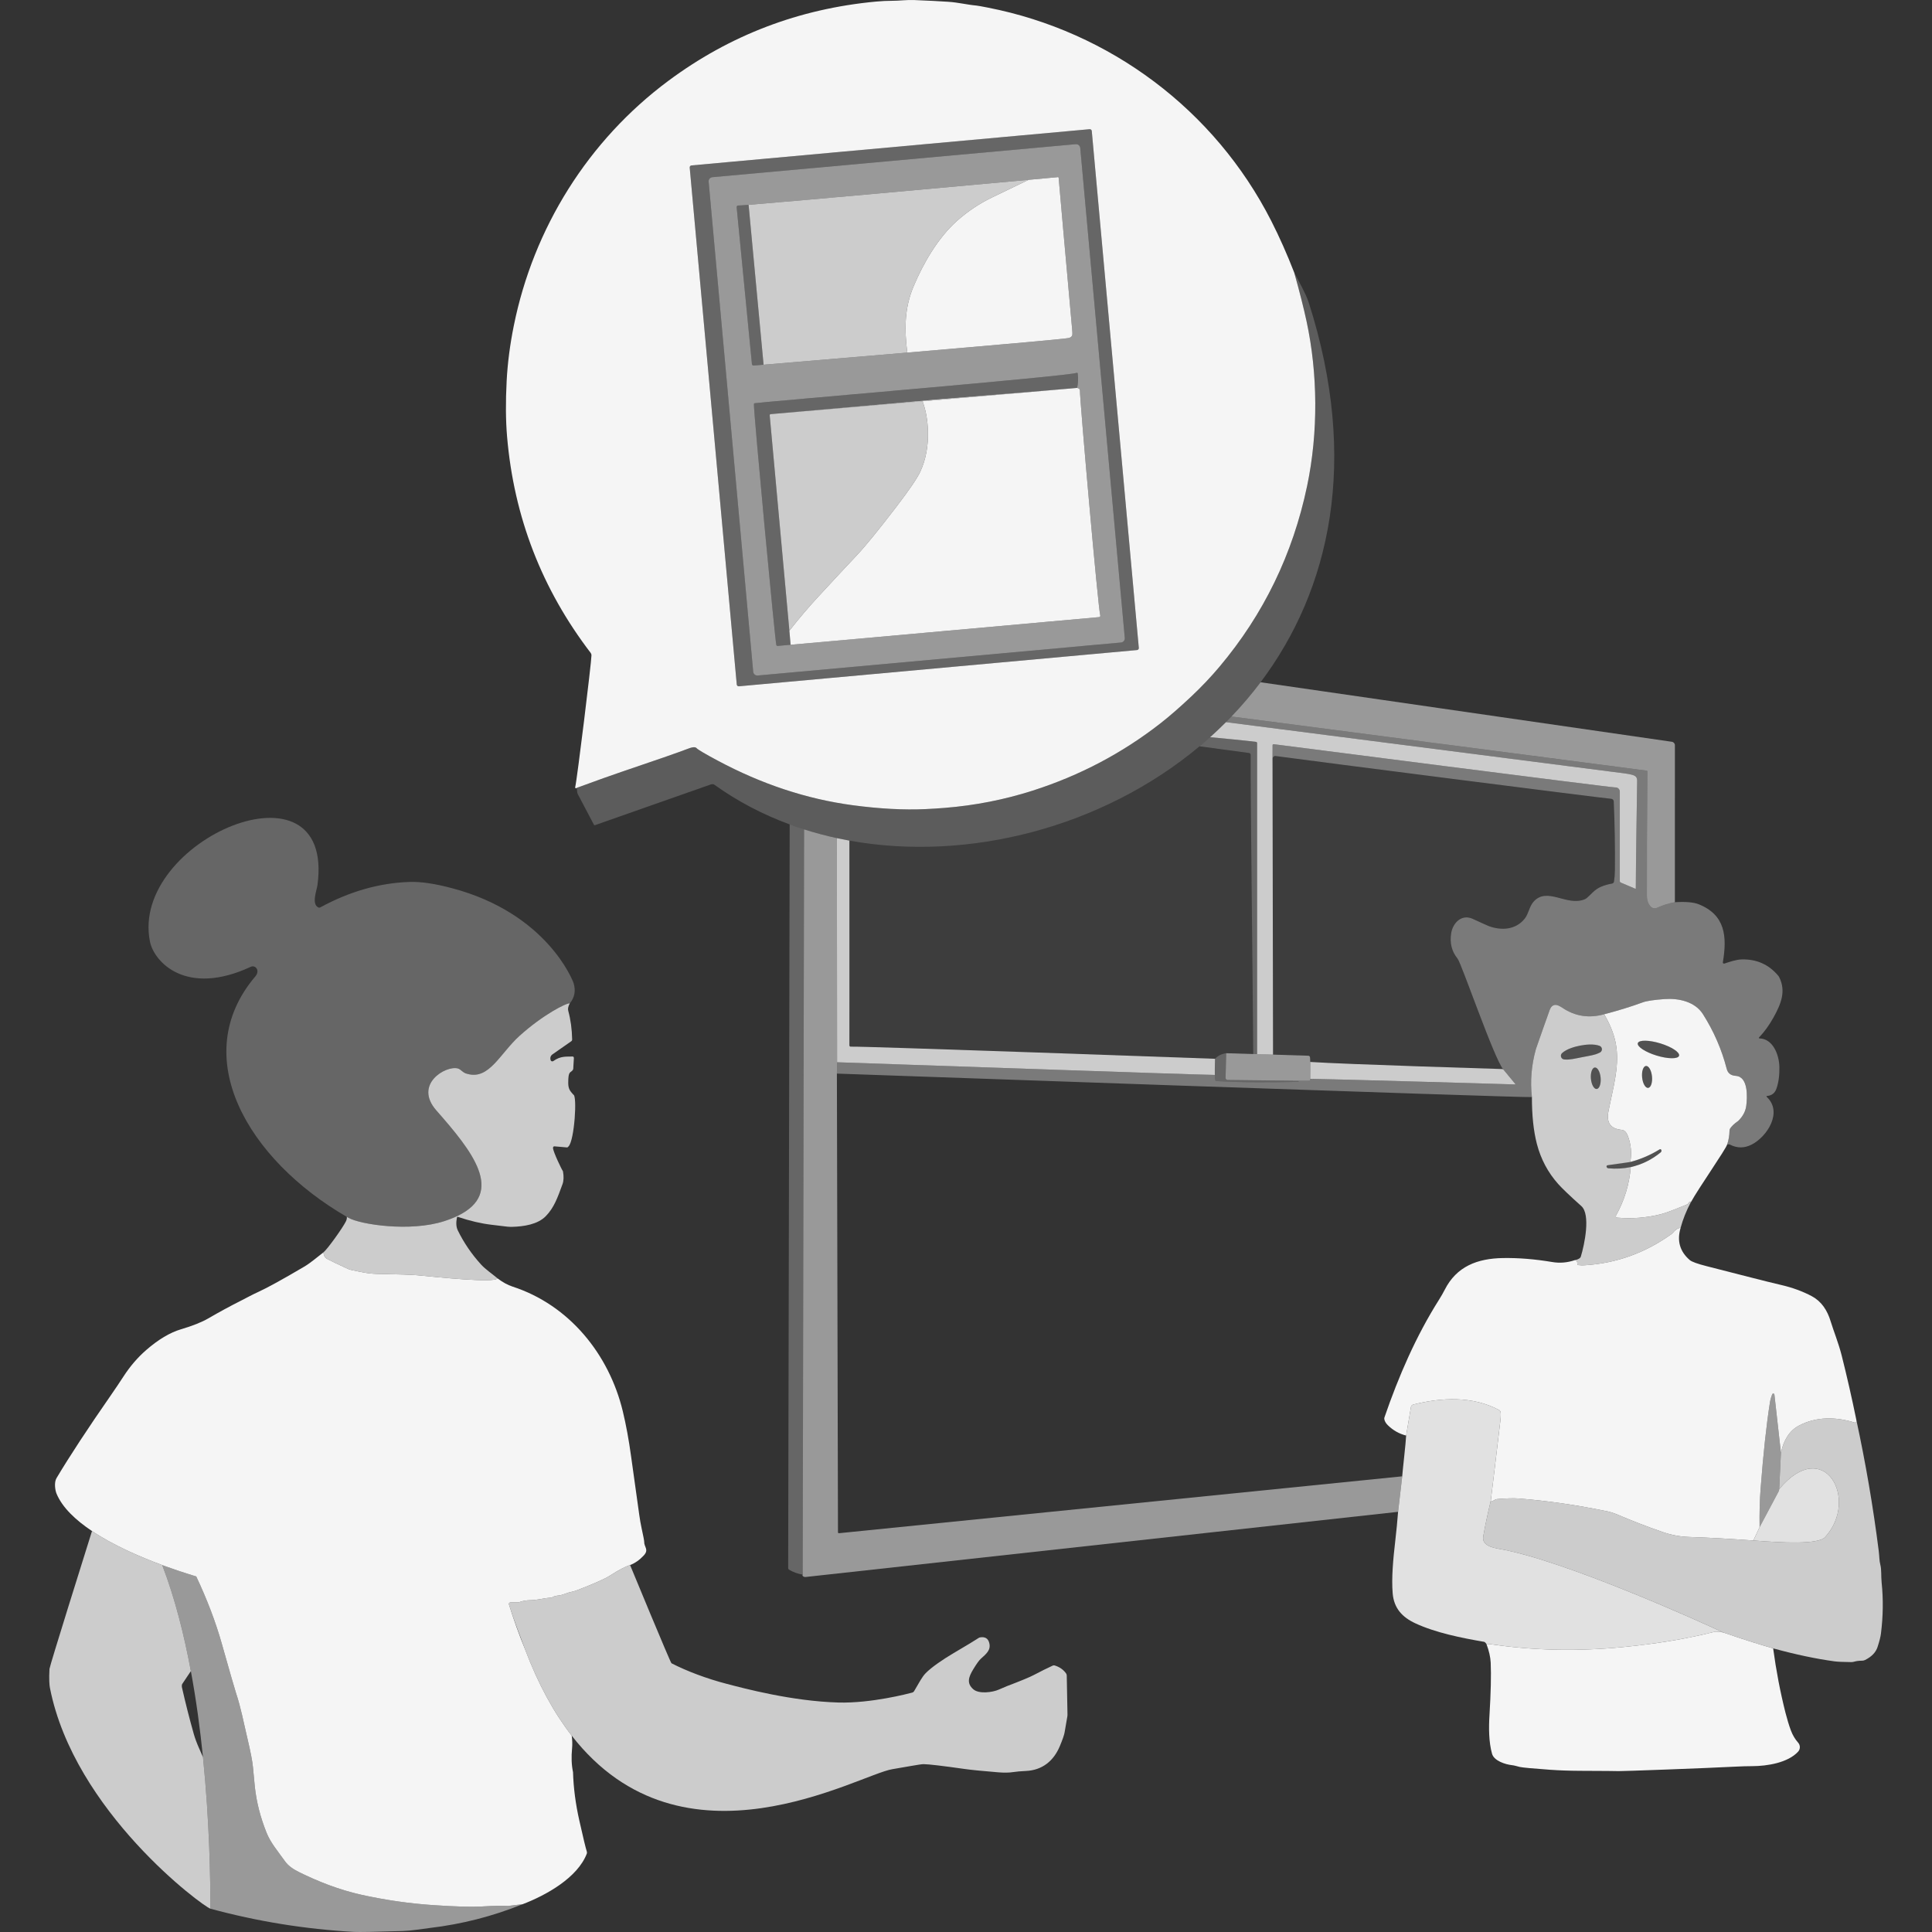 <?xml version="1.0" encoding="UTF-8" standalone="no"?>
<!DOCTYPE svg PUBLIC "-//W3C//DTD SVG 1.1//EN" "http://www.w3.org/Graphics/SVG/1.1/DTD/svg11.dtd">
<svg width="100%" height="100%" viewBox="0 0 300 300" version="1.1" xmlns="http://www.w3.org/2000/svg" xmlns:xlink="http://www.w3.org/1999/xlink" xml:space="preserve" xmlns:serif="http://www.serif.com/" style="fill-rule:evenodd;clip-rule:evenodd;stroke-linejoin:round;stroke-miterlimit:2;">
    <rect x="0" y="0" width="300" height="300" fill="#333333" stroke="none"/>
    <path d="M186.267,115.887L193.958,116.926C194.1,116.945 194.204,117.068 194.204,117.209C194.147,121.598 194.564,156.181 194.601,163.67L190.405,163.542C189.692,163.64 189.113,163.929 188.673,164.407C188.673,164.407 133.174,162.413 132.112,162.523C131.995,162.536 131.895,162.445 131.895,162.329L131.898,152.217L131.895,130.531C150.316,133.871 171.182,128.498 186.267,115.887ZM233.439,166.074C233.393,166.027 233.333,166.001 233.267,166.001C233.267,166.001 208.685,165.255 203.455,164.898C203.448,164.5 203.434,164.201 203.41,164.127C203.375,164.02 203.281,163.942 203.168,163.932L197.677,163.764L197.596,117.737C197.709,117.483 197.86,117.366 198.049,117.391C204.297,118.24 248.951,123.953 250.18,124.035C250.4,124.051 250.573,124.227 250.583,124.447C250.737,127.997 250.796,131.572 250.762,135.172C250.752,135.817 250.705,136.392 250.62,136.901C250.595,137.052 250.479,137.172 250.328,137.2C249.102,137.426 248.114,137.769 247.281,138.605C246.923,138.964 246.63,139.241 246.407,139.436C246.306,139.524 246.19,139.593 246.067,139.643C243.297,140.784 240.314,137.684 238.182,139.957C237.459,140.728 237.38,141.872 236.757,142.649C235.349,144.403 233.129,144.526 231.167,143.8C230.991,143.734 230.161,143.36 228.68,142.68C226.944,141.885 225.592,143.325 225.338,144.913C225.089,146.463 225.442,147.758 226.331,148.856C226.962,149.634 232.034,164.485 233.439,166.074Z" style="fill:white;fill-opacity:0.05;"/>
    <path d="M201.592,167.804L200.781,167.812L190.626,167.696C190.446,167.693 190.302,167.545 190.308,167.366L190.405,163.542L203.168,163.932C203.281,163.942 203.375,164.02 203.41,164.127C203.434,164.201 203.448,164.5 203.455,164.898C203.47,165.731 203.455,166.994 203.448,167.522L203.445,167.768C203.353,167.796 203.262,167.809 203.168,167.812L201.598,167.812L201.592,167.804Z" style="fill:white;fill-opacity:0.5;"/>
    <path d="M203.455,164.898C208.685,165.255 233.267,166.001 233.267,166.001C233.333,166.001 233.393,166.027 233.439,166.074C233.444,166.079 233.448,166.084 233.453,166.089L235.311,168.337C235.33,168.359 235.314,168.391 235.286,168.391C235.286,168.391 207.926,167.581 203.448,167.522C203.455,166.994 203.47,165.731 203.455,164.898Z" style="fill:white;fill-opacity:0.75;"/>
    <path d="M201.58,167.988C197.341,168.087 193.015,168.111 188.918,167.872C188.849,167.868 188.78,167.837 188.729,167.784C188.675,167.726 188.649,167.373 188.639,166.914C188.618,165.911 188.673,164.407 188.673,164.407C189.113,163.929 189.692,163.64 190.405,163.542L190.308,167.366C190.302,167.545 190.446,167.693 190.626,167.696L200.781,167.812L201.598,167.812C201.614,167.836 201.625,167.857 201.63,167.872C201.664,167.987 201.611,167.987 201.58,167.988Z" style="fill:white;fill-opacity:0.25;"/>
    <path d="M195.204,115.389L195.204,163.689L194.601,163.67C194.564,156.181 194.147,121.598 194.204,117.209C194.204,117.068 194.1,116.945 193.958,116.926L186.267,115.887C186.82,115.424 187.366,114.952 187.903,114.47C189.568,114.626 193.654,115.014 195.04,115.2C195.134,115.213 195.204,115.294 195.204,115.389Z" style="fill:white;fill-opacity:0.25;"/>
    <path d="M129.98,164.948L129.949,130.144C130.594,130.284 131.243,130.413 131.895,130.531L131.898,152.217L131.895,162.329C131.895,162.445 131.995,162.536 132.112,162.523C133.174,162.413 188.673,164.407 188.673,164.407C188.673,164.407 188.618,165.911 188.639,166.914C185.659,166.898 132.945,165.037 130.074,164.95L129.98,164.948Z" style="fill:white;fill-opacity:0.75;"/>
    <path d="M89.558,122.337C89.517,122.384 89.479,122.41 89.445,122.406C89.357,122.403 89.294,122.322 89.316,122.237C89.605,121.064 91.838,102.856 91.844,101.749C91.844,101.614 91.8,101.485 91.718,101.378C84.128,91.455 79.801,80.265 78.739,67.804C78.525,65.298 78.503,62.412 78.673,59.151C78.817,56.381 79.188,53.523 79.783,50.577C82.836,35.431 91.319,21.814 103.786,12.548C113.319,5.464 124.056,1.364 136.001,0.248C136.897,0.163 137.752,0.122 138.567,0.122C139.633,0.125 140.73,-0.039 141.985,0.009C144.113,0.093 145.865,0.185 147.232,0.276C148.845,0.383 150.097,0.725 151.64,0.867C151.839,0.886 152.423,0.99 153.395,1.181C172.326,4.888 188.613,17.041 197.408,34.321C198.668,36.799 199.854,39.465 200.964,42.323C201.797,45.285 202.435,47.813 202.885,49.904C204.629,58.007 204.715,67.156 202.963,75.485C200.747,86.041 196.212,95.391 189.355,103.538C188.019,105.126 186.566,106.657 184.994,108.138C183.215,109.814 181.62,111.204 180.212,112.304C174.269,116.948 167.648,120.436 160.344,122.771C155.945,124.177 151.411,125.066 146.735,125.444C145.732,125.525 144.733,125.589 143.73,125.636C140.356,125.793 136.58,125.591 132.398,125.032C125.273,124.079 118.28,121.766 111.423,118.096C109.467,117.049 108.386,116.41 108.175,116.181C108.131,116.134 108.077,116.096 108.021,116.071C107.81,115.977 107.445,116.027 106.927,116.225C105.251,116.864 101.774,118.075 96.494,119.857C95.076,120.335 92.765,121.161 89.558,122.337ZM169.529,20.337C169.512,20.169 169.364,20.047 169.197,20.061L107.373,25.687C107.206,25.703 107.081,25.851 107.097,26.018L114.403,106.292C114.419,106.459 114.567,106.582 114.734,106.568L176.558,100.941C176.725,100.925 176.851,100.777 176.834,100.61L169.529,20.337Z" style="fill:white;fill-opacity:0.95;"/>
    <path d="M169.529,20.337C169.512,20.169 169.364,20.047 169.197,20.061L107.373,25.687C107.206,25.703 107.081,25.851 107.097,26.018L114.403,106.292C114.419,106.459 114.567,106.582 114.734,106.568L176.558,100.941C176.725,100.925 176.851,100.777 176.834,100.61L169.529,20.337ZM174.074,99.768C174.43,99.734 174.691,99.422 174.656,99.067L167.739,22.971C167.704,22.615 167.393,22.354 167.038,22.389L110.621,27.514C110.266,27.549 110.005,27.86 110.039,28.215L116.957,104.312C116.991,104.667 117.303,104.928 117.658,104.893L174.074,99.768Z" style="fill:white;fill-opacity:0.25;"/>
    <path d="M119.519,64.49L122.575,97.935L122.763,100.119L120.742,100.3C120.651,100.303 120.57,100.24 120.547,100.152C120.328,99.292 117.01,63.934 117.067,62.751C117.07,62.679 117.123,62.62 117.192,62.61C118.683,62.385 166.166,58.405 167.141,57.9C167.233,57.853 167.346,57.912 167.358,58.016C167.451,58.793 167.415,59.532 167.255,60.233L166.69,60.284C160.672,60.824 144.459,62.081 143.227,62.239L119.673,64.305C119.579,64.314 119.51,64.396 119.519,64.49Z" style="fill:white;fill-opacity:0.25;"/>
    <path d="M174.074,99.768L117.658,104.893C117.303,104.928 116.991,104.667 116.957,104.312L110.039,28.215C110.005,27.86 110.266,27.549 110.621,27.514L167.038,22.389C167.393,22.354 167.704,22.615 167.739,22.971L174.656,99.067C174.691,99.422 174.43,99.734 174.074,99.768ZM116.241,31.805C115.292,31.88 114.735,31.917 114.669,31.908C114.508,31.885 114.37,32.018 114.386,32.178L116.759,56.533C116.771,56.684 116.916,56.79 117.067,56.759L118.569,56.634C122.118,56.338 131.437,55.558 140.883,54.752C152.867,53.73 165.057,52.665 165.928,52.491C166.221,52.433 166.473,52.253 166.512,51.96C166.529,51.837 166.522,51.595 166.49,51.237C165.589,41.121 164.401,28.008 164.388,27.618C164.385,27.514 164.269,27.458 164.184,27.514L159.717,27.923C149.138,28.891 122.939,31.279 116.241,31.805ZM170.672,95.825C170.804,95.813 170.89,95.681 170.848,95.555C170.523,94.558 167.661,62.085 167.692,60.623C167.696,60.428 167.55,60.299 167.255,60.233C167.415,59.532 167.451,58.793 167.358,58.016C167.346,57.912 167.233,57.853 167.141,57.9C166.166,58.405 118.683,62.385 117.192,62.61C117.123,62.62 117.07,62.679 117.067,62.751C117.01,63.934 120.328,99.292 120.547,100.152C120.57,100.24 120.651,100.303 120.742,100.3L122.763,100.119C130.369,99.441 157.501,97.019 170.672,95.825Z" style="fill:white;fill-opacity:0.5;"/>
    <path d="M140.883,54.752C152.867,53.73 165.057,52.665 165.928,52.491C166.221,52.433 166.473,52.253 166.512,51.96C166.529,51.837 166.522,51.595 166.49,51.237C165.589,41.121 164.401,28.008 164.388,27.618C164.385,27.514 164.269,27.458 164.184,27.514L159.717,27.923C157.814,28.847 155.959,29.74 154.153,30.605C152.112,31.582 150.264,32.812 148.6,34.299C145.648,36.938 143.386,40.84 141.859,44.471C140.429,47.872 140.425,51.114 140.883,54.752Z" style="fill:white;fill-opacity:0.95;"/>
    <path d="M159.717,27.923C149.138,28.891 122.939,31.279 116.241,31.805L118.569,56.634C122.118,56.338 131.437,55.558 140.883,54.752C140.425,51.114 140.429,47.872 141.859,44.471C143.386,40.84 145.648,36.938 148.6,34.299C150.264,32.812 152.112,31.582 154.153,30.605C155.959,29.74 157.814,28.847 159.717,27.923Z" style="fill:white;fill-opacity:0.75;"/>
    <path d="M116.241,31.805C115.292,31.88 114.735,31.917 114.669,31.908C114.508,31.885 114.37,32.018 114.386,32.178L116.759,56.533C116.771,56.684 116.916,56.79 117.067,56.759L118.569,56.634L116.241,31.805Z" style="fill:white;fill-opacity:0.25;"/>
    <path d="M170.672,95.825C170.804,95.813 170.89,95.681 170.848,95.555C170.523,94.558 167.661,62.085 167.692,60.623C167.696,60.428 167.55,60.299 167.255,60.233L166.69,60.284C163.346,60.585 153.24,61.45 143.25,62.301C143.757,63.666 144.036,65.198 144.088,66.895C144.161,69.276 143.759,71.397 142.89,73.262C142.42,74.271 141.198,76.063 139.224,78.642C136.431,82.292 134.388,84.801 133.09,86.176C131.52,87.838 129.524,89.983 127.1,92.606C125.568,94.262 124.059,96.039 122.575,97.935L122.763,100.119C130.369,99.441 157.501,97.019 170.672,95.825Z" style="fill:white;fill-opacity:0.95;"/>
    <path d="M143.227,62.239C144.459,62.081 160.672,60.824 166.69,60.284C163.346,60.585 153.24,61.45 143.25,62.301L143.227,62.239Z" style="fill:white;fill-opacity:0.95;"/>
    <path d="M119.519,64.49C119.51,64.396 119.579,64.314 119.673,64.305C119.673,64.305 131.379,63.313 143.25,62.301C143.757,63.666 144.036,65.198 144.088,66.895C144.161,69.276 143.759,71.397 142.89,73.262C142.42,74.271 141.198,76.063 139.224,78.642C136.431,82.292 134.388,84.801 133.09,86.176C131.52,87.838 129.524,89.983 127.1,92.606C125.568,94.262 124.059,96.039 122.575,97.935L119.519,64.49Z" style="fill:white;fill-opacity:0.75;"/>
    <path d="M119.673,64.305L143.227,62.239L143.25,62.301C131.379,63.313 119.673,64.305 119.673,64.305Z" style="fill:white;fill-opacity:0.95;"/>
    <path d="M195.743,105.942L195.751,105.943L259.613,115.184C259.88,115.222 260.078,115.451 260.078,115.722L260.075,140.093C259.147,140.253 258.224,140.547 257.302,140.964C256.959,141.118 256.554,141.035 256.302,140.759C255.922,140.343 255.732,139.791 255.73,139.099C255.711,134.273 255.739,127.83 255.808,119.778C255.811,119.721 255.771,119.674 255.717,119.668L191.223,111.258C192.827,109.583 194.338,107.81 195.743,105.942Z" style="fill:white;fill-opacity:0.5;"/>
    <path d="M53.856,188.954C38.513,180.082 29.074,164.068 39.644,151.622C40.441,150.683 39.644,149.797 38.945,150.122C28.871,154.81 23.926,149.341 23.291,146.234C20.074,130.483 52.048,116.84 49.299,137.417C49.187,138.262 48.334,140.382 49.425,140.904C49.523,140.954 49.639,140.951 49.737,140.898C54.267,138.429 58.874,137.112 63.558,136.948C65.417,136.882 67.639,137.238 70.246,137.933C84.934,141.846 88.951,152.27 89.074,152.682C89.423,153.855 89.225,154.892 88.48,155.801C87.967,155.716 84.329,157.549 80.685,160.834C77.652,163.568 75.981,167.671 72.63,166.765C72.122,166.628 71.903,166.435 71.469,166.102C71.356,166.014 71.227,165.951 71.089,165.91C69.237,165.41 64.18,168.36 67.762,172.435C73.217,178.642 78.579,185.186 71.042,188.809C70.434,189.101 69.742,189.375 68.958,189.627C63.702,191.323 55.953,190.152 54.099,189.094L53.856,188.954Z" style="fill:white;fill-opacity:0.25;"/>
    <path d="M124.641,244.509C123.858,244.374 123.148,244.116 122.509,243.729C122.434,243.685 122.387,243.603 122.387,243.512L122.622,128.018C123.36,128.29 124.106,128.546 124.857,128.786L124.641,244.509Z" style="fill:white;fill-opacity:0.25;"/>
    <path d="M217.094,234.755L125.072,244.877C124.971,244.886 124.871,244.867 124.783,244.817C124.613,244.726 124.566,244.622 124.641,244.509L124.857,128.786C126.525,129.317 128.225,129.77 129.949,130.144L129.98,164.948L129.952,166.708L130.121,237.937C130.121,238.019 130.194,238.085 130.276,238.076L217.735,229.244L217.094,234.755Z" style="fill:white;fill-opacity:0.5;"/>
    <path d="M268.196,177.704C267.986,178.468 263.801,184.417 262.534,186.721C262.496,186.492 262.374,186.533 262.169,186.844C262.113,186.929 262.031,186.995 261.936,187.033C260.691,187.522 259.016,188.263 257.821,188.561C255.607,189.112 253.369,189.271 251.101,189.076C250.944,189.063 250.855,188.89 250.932,188.753C252.231,186.408 253.01,183.907 253.221,181.225C254.915,180.845 256.469,180.089 257.871,178.943C257.978,178.855 258.019,178.713 257.975,178.581L257.971,178.572C257.934,178.458 257.805,178.411 257.704,178.474C256.295,179.349 254.774,179.999 253.155,180.433C253.387,179.062 253.269,177.732 252.793,176.443C252.561,175.814 252.24,175.48 251.831,175.443C250.105,175.288 249.413,174.339 249.756,172.588C250.466,168.957 251.415,165.885 250.994,162.63C250.783,160.995 250.149,159.282 249.092,157.493C251.224,156.943 253.224,156.327 255.088,155.644C255.689,155.424 256.814,155.255 258.471,155.135C260.65,154.976 263.189,155.524 264.427,157.471C266.104,160.108 267.337,162.935 268.118,165.951C268.294,166.633 268.728,167.005 269.545,167.061C271.513,167.195 271.322,170.466 271.158,171.714C271.048,172.554 270.643,173.325 269.945,174.025C269.91,174.06 269.875,174.088 269.838,174.113C269.33,174.456 268.941,174.823 268.671,175.207C268.599,175.311 268.56,175.434 268.558,175.559C268.546,176.308 268.432,177.021 268.196,177.704ZM255.585,165.519C255.161,165.561 254.893,166.359 254.988,167.301C255.082,168.243 255.5,168.972 255.925,168.929C256.349,168.887 256.616,168.089 256.521,167.148C256.428,166.205 256.009,165.476 255.585,165.519ZM254.32,161.981C254.161,162.505 255.462,163.366 257.232,163.908C259,164.448 260.565,164.463 260.724,163.94C260.883,163.416 259.581,162.555 257.811,162.013C256.044,161.473 254.478,161.458 254.32,161.981Z" style="fill:white;fill-opacity:0.95;"/>
    <path d="M88.48,155.801C88.231,156.254 88.149,156.634 88.234,156.946C88.615,158.348 88.816,159.841 88.844,161.429C88.844,161.527 88.797,161.621 88.715,161.678L85.766,163.737C85.518,163.91 85.401,164.215 85.474,164.507L85.499,164.605C85.543,164.794 85.766,164.872 85.923,164.759C87.077,163.929 87.951,164.096 88.951,164.055C89.061,164.052 89.115,164.262 89.115,164.262L89.027,165.724C89.027,165.724 89.037,166.01 88.957,166.127C88.59,166.669 88.234,166.18 88.234,168.15C88.234,169.239 88.652,169.508 89.027,169.978C89.651,170.046 89.204,177.045 88.297,177.993C88.213,178.081 88.153,178.182 88.033,178.172L86.093,178.002C85.952,177.99 85.864,178.116 85.87,178.257C85.893,178.874 87.283,181.732 87.379,181.801C87.401,181.829 87.414,181.86 87.42,181.895C87.561,182.694 87.536,183.357 87.344,183.882C86.571,185.998 86.036,187.523 84.754,188.841C83.493,190.136 81.33,190.457 79.512,190.504C79.11,190.513 78.585,190.472 77.937,190.375C77.789,190.353 77.267,190.29 76.365,190.186C74.72,189.994 72.969,189.586 71.105,188.96L71.042,188.809C78.579,185.186 73.217,178.642 67.762,172.435C64.18,168.36 69.237,165.41 71.089,165.91C71.227,165.951 71.356,166.014 71.469,166.102C71.903,166.435 72.114,166.661 72.63,166.765C75.981,167.671 77.652,163.568 80.685,160.834C84.329,157.549 87.967,155.716 88.48,155.801Z" style="fill:white;fill-opacity:0.75;"/>
    <path d="M262.534,186.721C261.842,188.032 261.317,189.347 260.962,190.664C260.565,190.674 260.167,190.935 259.757,191.431C259.692,191.511 259.615,191.582 259.531,191.642C255.488,194.533 250.995,196.186 245.983,196.475C245.7,196.491 245.391,196.482 245.058,196.44C244.986,196.431 244.932,196.368 244.932,196.295C244.937,195.877 244.813,195.667 244.546,195.67C244.832,195.623 245.077,195.525 245.288,195.377C245.373,195.314 245.435,195.23 245.467,195.132C246.033,193.296 247.023,188.595 245.552,187.281C243.791,185.706 242.593,184.564 241.958,183.854C240.358,182.058 239.251,179.971 238.638,177.597C238.125,175.603 237.87,173.189 237.874,170.356C237.588,167.897 237.797,165.417 238.49,162.91C238.575,162.602 240.647,156.792 240.647,156.792C240.826,156.32 241.109,156.067 241.502,156.037C241.757,156.017 242.122,156.166 242.59,156.48C244.574,157.813 246.74,158.15 249.092,157.493C250.149,159.282 250.783,160.995 250.994,162.63C251.415,165.885 250.466,168.957 249.756,172.588C249.413,174.339 250.105,175.288 251.831,175.443C252.24,175.48 252.561,175.814 252.793,176.443C253.269,177.732 253.387,179.062 253.155,180.433L249.63,180.939C249.514,180.955 249.438,181.062 249.466,181.166L249.466,181.175C249.501,181.307 249.614,181.401 249.749,181.414C250.891,181.522 252.048,181.461 253.221,181.225C253.01,183.907 252.231,186.408 250.932,188.753C250.855,188.89 250.944,189.063 251.101,189.076C253.369,189.271 255.607,189.112 257.821,188.561C259.016,188.263 260.691,187.522 261.936,187.033C262.031,186.995 262.113,186.929 262.169,186.844C262.374,186.533 262.496,186.492 262.534,186.721ZM245.354,162.363C244.498,162.53 243.269,162.875 242.562,163.52C242.193,163.856 242.401,164.473 242.898,164.514C243.772,164.586 244.408,164.405 245.7,164.155C246.992,163.905 247.648,163.833 248.432,163.438C248.878,163.214 248.844,162.568 248.375,162.395C247.479,162.062 246.209,162.196 245.354,162.363ZM247.644,165.759C247.228,165.797 246.954,166.573 247.036,167.494C247.118,168.416 247.52,169.136 247.937,169.098C248.353,169.06 248.627,168.284 248.545,167.362C248.463,166.441 248.061,165.721 247.644,165.759Z" style="fill:white;fill-opacity:0.75;"/>
    <path d="M254.32,161.981C254.161,162.505 255.462,163.366 257.232,163.908C259,164.448 260.565,164.463 260.724,163.94C260.883,163.416 259.581,162.555 257.811,162.013C256.044,161.473 254.478,161.458 254.32,161.981Z" style="fill:white;fill-opacity:0.15;"/>
    <path d="M245.354,162.363C244.498,162.53 243.269,162.875 242.562,163.52C242.193,163.856 242.401,164.473 242.898,164.514C243.772,164.586 244.408,164.405 245.7,164.155C246.992,163.905 247.648,163.833 248.432,163.438C248.878,163.214 248.844,162.568 248.375,162.395C247.479,162.062 246.209,162.196 245.354,162.363Z" style="fill:white;fill-opacity:0.15;"/>
    <path d="M200.781,167.812L201.592,167.804C201.594,167.807 201.596,167.809 201.598,167.812L200.781,167.812Z" style="fill:white;fill-opacity:0.95;"/>
    <path d="M255.585,165.519C255.161,165.561 254.893,166.359 254.988,167.301C255.082,168.243 255.5,168.972 255.925,168.929C256.349,168.887 256.616,168.089 256.521,167.148C256.428,166.205 256.009,165.476 255.585,165.519Z" style="fill:white;fill-opacity:0.15;"/>
    <path d="M247.644,165.759C247.228,165.797 246.954,166.573 247.036,167.494C247.118,168.416 247.52,169.136 247.937,169.098C248.353,169.06 248.627,168.284 248.545,167.362C248.463,166.441 248.061,165.721 247.644,165.759Z" style="fill:white;fill-opacity:0.15;"/>
    <path d="M253.221,181.225C254.915,180.845 256.469,180.089 257.871,178.943C257.978,178.855 258.019,178.713 257.975,178.581L257.971,178.572C257.934,178.458 257.805,178.411 257.704,178.474C256.295,179.349 254.774,179.999 253.155,180.433L249.63,180.939C249.514,180.955 249.438,181.062 249.466,181.166L249.466,181.175C249.501,181.307 249.614,181.401 249.749,181.414C250.891,181.522 252.048,181.461 253.221,181.225Z" style="fill:white;fill-opacity:0.15;"/>
    <path d="M50.221,194.466C50.818,194.01 53.217,190.67 53.72,189.636C53.835,189.401 53.879,189.173 53.856,188.954L54.099,189.094C55.953,190.152 63.702,191.323 68.958,189.627C69.742,189.375 70.434,189.101 71.042,188.809L71.105,188.96C71.083,188.963 71.057,188.969 71.029,188.976C70.991,188.982 70.96,189.01 70.954,189.048C70.79,189.872 70.834,190.542 71.089,191.06C72.035,192.988 73.243,194.758 74.714,196.368C75.4,197.119 76.403,197.78 77.242,198.493C76.906,199.27 68.071,198.329 64.738,198.015C63.923,197.939 61.895,197.87 58.65,197.814C57.066,197.787 55.94,197.486 54.491,197.188C54.337,197.157 54.189,197.107 54.044,197.041C52.563,196.363 51.484,195.844 50.802,195.487C50.456,195.306 50.262,194.965 50.221,194.466Z" style="fill:white;fill-opacity:0.75;"/>
    <path d="M260.962,190.664C260.37,192.673 260.845,194.34 262.389,195.663C262.703,195.931 263.587,196.251 265.04,196.619C270.674,198.047 273.909,198.911 276.554,199.525C278.33,199.936 279.927,200.521 281.352,201.282C282.823,202.075 283.748,203.442 284.282,205.234C284.675,206.546 285.49,208.561 285.971,210.463C286.804,213.774 287.562,217.104 288.244,220.446C288.26,220.578 288.256,220.685 288.238,220.77C288.215,220.871 288.112,220.934 288.011,220.902C285.115,219.997 282.027,219.933 279.314,221.383C277.915,222.131 276.991,223.528 276.541,225.568L275.529,216.544C275.51,216.368 275.268,216.33 275.199,216.494C275.026,216.9 274.902,217.336 274.828,217.811C274.282,221.279 273.805,225.722 273.388,231.146C273.246,232.992 273.193,234.988 273.23,237.139L272.325,239.069C272.284,239.151 272.199,239.202 272.105,239.195C268.821,238.96 265.533,238.764 262.238,238.657C260.87,238.613 259.484,238.347 258.078,237.859C255.717,237.039 253.467,236.168 251.321,235.252C250.671,234.975 250.102,234.787 249.617,234.686C244.826,233.693 240.213,233.028 235.78,232.683C235.05,232.627 233.959,232.656 232.506,232.771C232.387,232.781 232.268,232.816 232.161,232.872L231.67,233.13C231.582,233.177 231.478,233.105 231.491,233.004C231.8,230.517 232.298,226.38 232.978,220.591C233.06,219.893 233.067,219.43 232.994,219.201C232.96,219.094 232.884,219.005 232.786,218.953C228.7,216.754 223.844,216.985 219.445,218.101C219.26,218.148 219.122,218.299 219.09,218.487L218.345,222.914C217.266,222.641 216.32,222.106 215.506,221.311C215.204,221.015 215.022,220.707 214.959,220.386C214.937,220.289 214.946,220.185 214.977,220.094C217.172,213.705 219.889,207.445 223.467,201.792C223.803,201.26 224.089,200.757 224.332,200.282C226.177,196.632 229.416,195.415 233.365,195.349C235.773,195.308 238.33,195.513 241.034,195.968C242.216,196.167 243.385,196.069 244.546,195.67C244.813,195.667 244.937,195.877 244.932,196.295C244.932,196.368 244.986,196.431 245.058,196.44C245.391,196.482 245.7,196.491 245.983,196.475C250.995,196.186 255.488,194.533 259.531,191.642C259.615,191.582 259.692,191.511 259.757,191.431C260.167,190.935 260.565,190.674 260.962,190.664Z" style="fill:white;fill-opacity:0.95;"/>
    <path d="M14.286,237.74C11.754,236.049 9.676,234.096 8.777,231.928C8.571,231.432 8.368,230.203 8.777,229.52C10.814,226.109 13.625,221.82 17.21,216.661C17.92,215.639 18.574,214.664 19.172,213.743C20.197,212.161 21.373,210.79 22.699,209.636C24.586,207.995 26.391,206.92 28.111,206.407C29.922,205.87 31.327,205.31 32.33,204.728C34.069,203.719 35.748,202.807 37.367,201.993C38.288,201.527 39.15,201.043 40.15,200.59C41.492,199.98 43.851,198.682 47.224,196.695C48.268,196.079 49.211,195.239 50.221,194.466C50.262,194.965 50.456,195.306 50.802,195.487C51.484,195.844 52.563,196.363 54.044,197.041C54.189,197.107 54.337,197.157 54.491,197.188C55.94,197.486 57.066,197.787 58.65,197.814C61.895,197.87 63.923,197.939 64.738,198.015C68.071,198.329 76.906,199.27 77.242,198.493C78.044,199.103 78.827,199.534 79.588,199.782C88.398,202.647 94.567,210.287 96.705,219.129C97.22,221.264 97.651,223.612 98,226.178C98.198,227.646 98.62,230.646 99.258,235.183C99.368,235.979 99.494,236.686 99.629,237.309C99.902,238.557 100.038,239.261 100.031,239.425C100.003,240.204 100.811,240.619 99.962,241.534C99.318,242.226 98.61,242.723 97.84,243.022C97.117,243.239 96.082,243.779 94.74,244.647C94.007,245.122 92.343,245.87 89.737,246.88C89.329,247.038 88.983,247.141 88.7,247.194C87.97,247.33 87.495,247.661 86.756,247.744C86.294,247.797 85.99,247.878 85.842,247.983C85.751,248.047 85.64,248.085 85.53,248.09C84.386,248.146 83.505,248.474 82.317,248.48C81.745,248.483 81.177,248.58 80.619,248.779C80.55,248.803 80.477,248.816 80.405,248.816L79.261,248.816C79.097,248.816 78.981,248.974 79.028,249.131C79.748,251.454 80.575,253.759 81.506,256.042C83.604,261.611 86.068,266.032 88.776,269.513C88.871,270.215 88.889,270.869 88.832,271.477C88.696,272.854 88.747,274.09 88.979,275.184C89.049,277.589 89.372,280.079 89.948,282.651C90.558,285.371 90.951,286.997 91.124,287.522C91.158,287.622 91.155,287.732 91.118,287.833C89.681,291.587 84.754,294.313 81.153,295.684L78.946,295.948C78.893,295.954 78.842,295.955 78.789,295.951C78.053,295.901 76.72,295.925 74.793,296.039C73.284,296.129 70.847,296.061 67.482,295.841C63.669,295.592 59.883,295.052 56.132,294.222C52.654,293.452 49.391,292.155 46.445,290.704C45.442,290.21 44.728,289.666 44.297,289.069C42.98,287.242 42.003,286.122 41.37,284.528C40.453,282.22 39.839,279.925 39.568,277.426C39.515,276.938 39.42,275.935 39.282,274.423C39.197,273.495 38.911,272.018 38.43,269.99C37.789,267.286 37.424,265.217 36.631,262.833C36.455,262.302 35.722,259.765 34.437,255.215C33.49,251.86 32.167,248.386 30.472,244.792C30.461,244.77 28.417,244.201 25.574,243.166L25.229,243.039C21.945,241.827 17.703,240.022 14.286,237.74Z" style="fill:white;fill-opacity:0.95;"/>
    <path d="M276.541,225.568L275.529,216.544C275.51,216.368 275.268,216.33 275.199,216.494C275.026,216.9 274.902,217.336 274.828,217.811C274.282,221.279 273.805,225.722 273.388,231.146C273.246,232.992 273.193,234.988 273.23,237.139L276.17,231.608C276.233,231.489 276.268,231.36 276.274,231.231L276.541,225.568Z" style="fill:white;fill-opacity:0.5;"/>
    <path d="M231.491,233.004C231.478,233.105 231.582,233.177 231.67,233.13L232.161,232.872C232.268,232.816 232.387,232.781 232.506,232.771C233.959,232.656 235.05,232.627 235.78,232.683C240.213,233.028 244.826,233.693 249.617,234.686C250.102,234.787 250.671,234.975 251.321,235.252C253.467,236.168 255.717,237.039 258.078,237.859C259.484,238.347 260.87,238.613 262.238,238.657C265.533,238.764 268.821,238.96 272.105,239.195C276.954,239.581 282.346,239.838 283.402,238.682C288.765,232.808 283.211,222.872 276.274,231.231L276.541,225.568C276.991,223.528 277.915,222.131 279.314,221.383C282.027,219.933 285.115,219.997 288.011,220.902C288.112,220.934 288.215,220.871 288.238,220.77C288.256,220.685 288.26,220.578 288.244,220.446C289.7,227.191 290.863,233.982 291.728,240.821C291.841,241.726 291.803,242.308 291.986,243.012C292.177,243.751 292.077,244.748 292.18,245.745C292.448,248.326 292.413,250.973 292.07,253.684C292.008,254.18 291.831,254.872 291.542,255.756C291.272,256.583 290.63,257.249 289.615,257.759C289.467,257.834 289.307,257.872 289.143,257.872C288.65,257.875 288.244,257.925 287.923,258.023C287.772,258.07 287.612,258.092 287.452,258.089C286.184,258.076 285.317,258.038 284.851,257.972C281.981,257.582 278.808,256.91 275.334,255.957C272.891,255.259 270.413,254.471 267.901,253.592C267.803,253.558 267.7,253.527 267.594,253.498C264.798,252.162 242.857,242.209 232.68,240.491C230.735,240.163 230.165,239.46 230.316,238.565C230.685,236.38 231.491,233.004 231.491,233.004Z" style="fill:white;fill-opacity:0.75;"/>
    <path d="M267.594,253.498C267.103,253.367 266.54,253.305 266.14,253.407C262.079,254.439 257.384,255.231 252.051,255.753C245.002,256.442 238.159,256.301 231.525,255.319C231.293,255.284 231.054,255.268 230.809,255.271C230.67,255.067 230.544,254.957 230.434,254.938C226.985,254.35 222.929,253.533 219.788,252.074C217.741,251.124 216.449,249.738 216.254,247.414C216.056,245.046 216.326,242.1 216.66,239.23C216.833,237.752 216.977,236.262 217.094,234.755L217.735,229.244C217.757,228.709 218.317,223.867 218.345,222.914L219.09,218.487C219.122,218.299 219.26,218.148 219.445,218.101C223.844,216.985 228.7,216.754 232.786,218.953C232.884,219.005 232.96,219.094 232.994,219.201C233.067,219.43 233.06,219.893 232.978,220.591C232.298,226.38 231.8,230.517 231.491,233.004C231.491,233.004 230.685,236.38 230.316,238.565C230.165,239.46 230.735,240.163 232.68,240.491C242.857,242.209 264.798,252.162 267.594,253.498Z" style="fill:white;fill-opacity:0.85;"/>
    <path d="M276.274,231.231C283.211,222.872 288.765,232.808 283.402,238.682C282.346,239.838 276.954,239.581 272.105,239.195C272.199,239.202 272.284,239.151 272.325,239.069L273.23,237.139L276.17,231.608C276.233,231.489 276.268,231.36 276.274,231.231Z" style="fill:white;fill-opacity:0.85;"/>
    <path d="M32.673,296.382C31.522,296.046 11.498,281.297 7.746,262.057C7.675,261.693 7.591,260.742 7.683,259.148C7.709,258.697 13.178,241.268 14.286,237.74C17.703,240.022 21.945,241.827 25.229,243.039C25.22,243.073 25.22,243.108 25.234,243.144C27.153,248.156 28.579,253.781 29.638,259.485L28.274,261.522C28.224,261.676 28.214,261.84 28.249,261.997C28.799,264.437 29.412,266.855 30.091,269.251C30.286,269.939 30.563,270.681 30.918,271.48C31.119,271.926 31.319,272.382 31.52,272.847C32.551,282.977 32.673,291.94 32.673,296.382Z" style="fill:white;fill-opacity:0.75;"/>
    <path d="M25.574,243.166C28.417,244.201 30.461,244.77 30.472,244.792C32.167,248.386 33.49,251.86 34.437,255.215C35.722,259.765 36.455,262.302 36.631,262.833C37.424,265.217 37.789,267.286 38.43,269.99C38.911,272.018 39.197,273.495 39.282,274.423C39.42,275.935 39.515,276.938 39.568,277.426C39.839,279.925 40.453,282.22 41.37,284.528C42.003,286.122 42.98,287.242 44.297,289.069C44.728,289.666 45.442,290.21 46.445,290.704C49.391,292.155 52.654,293.452 56.132,294.222C59.883,295.052 63.669,295.592 67.482,295.841C70.847,296.061 73.284,296.129 74.793,296.039C76.72,295.925 78.053,295.901 78.789,295.951C78.842,295.955 78.893,295.954 78.946,295.948L81.153,295.684C76.528,297.555 71.73,298.784 66.762,299.372C66.52,299.401 65.81,299.495 64.631,299.658C63.876,299.762 63.165,299.825 62.502,299.847C58.242,299.982 55.736,300.026 54.984,299.985C47.388,299.561 39.952,298.36 32.673,296.382C32.673,291.94 32.551,282.977 31.52,272.847C31.079,268.519 30.472,263.978 29.638,259.485C28.579,253.781 27.153,248.156 25.234,243.144C25.22,243.108 25.22,243.073 25.229,243.039L25.574,243.166Z" style="fill:white;fill-opacity:0.5;"/>
    <path d="M81.506,256.042C80.637,253.735 79.748,251.454 79.028,249.131C78.981,248.974 79.097,248.816 79.261,248.816L80.405,248.816C80.477,248.816 80.55,248.803 80.619,248.779C81.177,248.58 81.745,248.483 82.317,248.48C83.505,248.474 84.386,248.146 85.53,248.09C85.64,248.085 85.751,248.047 85.842,247.983C85.99,247.878 86.294,247.797 86.756,247.744C87.495,247.661 87.97,247.33 88.7,247.194C88.983,247.141 89.329,247.038 89.737,246.88C92.343,245.87 94.007,245.122 94.74,244.647C96.082,243.779 97.117,243.239 97.84,243.022C97.84,243.022 104.1,258.186 104.267,258.271C106.65,259.494 109.734,260.661 112.838,261.466C115.488,262.155 122.936,264.166 130.203,264.367C135.273,264.507 141.079,262.977 141.629,262.83C141.761,262.796 141.878,262.711 141.947,262.591C142.717,261.312 143.129,260.437 143.742,259.805C144.623,258.9 146.434,257.661 148.025,256.724C150.116,255.495 151.427,254.699 151.964,254.341C152.033,254.294 152.115,254.262 152.197,254.25C152.942,254.133 153.408,254.401 153.596,255.058C153.929,256.218 153.147,256.8 152.269,257.604C152.008,257.847 151.625,258.381 151.122,259.214C150.398,260.409 150.065,261.378 151.137,262.311C152.024,263.082 154.137,262.786 155.08,262.365C155.7,262.091 156.118,261.915 156.335,261.83C158.485,261.016 159.891,260.431 160.554,260.082C161.633,259.513 162.604,259.029 163.469,258.633C163.563,258.589 163.667,258.582 163.765,258.611C164.513,258.834 165.104,259.243 165.535,259.84C165.604,259.937 165.642,260.054 165.645,260.173L165.758,266.229C165.761,266.358 165.749,266.484 165.723,266.606C165.667,266.88 165.528,267.679 165.311,269.002C165.242,269.411 164.994,270.128 164.566,271.15C163.61,273.429 161.856,274.882 159.29,274.995C158.507,275.03 157.847,275.086 157.306,275.171C156.674,275.269 155.904,275.278 154.989,275.203C152.546,275.005 150.81,274.832 149.779,274.684C146.33,274.193 144.208,273.945 143.412,273.936C142.912,273.929 140.399,274.422 138.564,274.718C133.331,275.563 106.079,291.749 88.776,269.513C86.068,266.032 83.604,261.611 81.506,256.042Z" style="fill:white;fill-opacity:0.75;"/>
    <path d="M275.334,255.957C275.799,259.409 276.437,262.742 277.249,265.959C277.51,266.981 277.789,267.895 278.088,268.704C278.362,269.433 278.736,270.065 279.211,270.596C279.572,270.999 279.569,271.606 279.204,272.002C277.62,273.725 274.413,274.237 272.105,274.247C271.303,274.25 270.454,274.272 269.558,274.319C264.801,274.568 251.68,275.045 251.331,275.017C251.136,275.001 249.143,274.986 245.347,274.97C243.628,274.961 242.068,274.907 240.672,274.806C238.003,274.615 236.446,274.47 236.003,274.373C235.695,274.307 235.163,274.13 234.761,274.09C233.752,273.98 231.991,273.426 231.683,272.323C231.173,270.508 231.164,268.314 231.283,266.364C231.497,262.865 231.56,260.139 231.475,258.189C231.434,257.306 231.214,256.331 230.809,255.271C231.054,255.268 231.293,255.284 231.525,255.319C238.159,256.301 245.002,256.442 252.051,255.753C257.384,255.231 262.079,254.439 266.14,253.407C266.627,253.283 267.354,253.401 267.901,253.592C270.413,254.471 272.891,255.259 275.334,255.957Z" style="fill:white;fill-opacity:0.95;"/>
    <path d="M195.04,115.2C193.654,115.014 189.568,114.626 187.903,114.47L188.181,114.22C188.926,113.543 189.655,112.848 190.367,112.134C195.185,112.752 231.233,117.378 249.844,119.778C253.583,120.26 254.217,120.211 254.217,121.271L254.215,121.424C254.193,122.909 254.01,134.763 254.007,137.958C254.007,137.995 253.966,138.024 253.931,138.008L251.677,137.049C251.582,137.008 251.523,136.917 251.523,136.813L251.523,122.928C251.523,122.545 251.193,122.24 250.809,122.271C250.3,122.313 197.775,115.558 197.775,115.558C197.684,115.546 197.606,115.615 197.606,115.706L197.596,117.737L197.677,163.764L195.204,163.689L195.204,115.389C195.204,115.294 195.134,115.213 195.04,115.2Z" style="fill:white;fill-opacity:0.75;"/>
    <path d="M233.439,166.074C232.034,164.485 226.962,149.634 226.331,148.856C225.442,147.758 225.089,146.463 225.338,144.913C225.592,143.325 226.944,141.885 228.68,142.68C230.161,143.36 230.991,143.734 231.167,143.8C233.129,144.526 235.349,144.403 236.757,142.649C237.38,141.872 237.459,140.728 238.182,139.957C240.314,137.684 243.297,140.784 246.067,139.643C246.19,139.593 246.306,139.524 246.407,139.436C246.63,139.241 246.923,138.964 247.281,138.605C248.114,137.769 249.102,137.426 250.328,137.2C250.479,137.172 250.595,137.052 250.62,136.901C250.705,136.392 250.752,135.817 250.762,135.172C250.796,131.572 250.737,127.997 250.583,124.447C250.573,124.227 250.4,124.051 250.18,124.035C248.951,123.953 204.297,118.24 198.049,117.391C197.86,117.366 197.709,117.483 197.596,117.737L197.606,115.706C197.606,115.615 197.684,115.546 197.775,115.558C197.775,115.558 250.3,122.313 250.809,122.271C251.193,122.24 251.523,122.545 251.523,122.928L251.523,136.813C251.523,136.917 251.582,137.008 251.677,137.049L253.931,138.008C253.966,138.024 254.007,137.995 254.007,137.958C254.01,134.763 254.193,122.909 254.215,121.424L254.217,121.271C254.217,120.211 253.583,120.26 249.844,119.778C231.233,117.378 195.185,112.752 190.367,112.134C190.655,111.845 190.941,111.553 191.223,111.258L255.717,119.668C255.771,119.674 255.811,119.721 255.808,119.778C255.739,127.83 255.711,134.273 255.73,139.099C255.732,139.791 255.922,140.343 256.302,140.759C256.554,141.035 256.959,141.118 257.302,140.964C258.224,140.547 259.147,140.253 260.075,140.093C261.757,139.992 262.99,140.099 263.773,140.413C267.91,142.077 268.196,145.4 267.524,149.425C267.502,149.557 267.627,149.664 267.753,149.623C268.549,149.368 269.555,149 270.457,148.978C272.771,148.922 274.658,149.764 276.12,151.506C276.189,151.591 276.249,151.682 276.296,151.78C277.346,153.924 276.56,155.883 275.397,157.977C274.714,159.203 273.963,160.244 273.139,161.096C273.086,161.149 273.123,161.241 273.199,161.241C275.321,161.294 276.264,163.806 276.302,165.671C276.331,166.976 276.176,168.098 275.846,169.041C275.598,169.749 275.107,170.126 274.375,170.18C274.306,170.186 274.277,170.268 274.328,170.315C276.874,172.689 274.397,176.49 272.02,177.719C270.878,178.307 269.75,178.314 268.63,177.735C268.523,177.682 268.196,177.704 268.196,177.704C268.432,177.021 268.546,176.308 268.558,175.559C268.56,175.434 268.599,175.311 268.671,175.207C268.941,174.823 269.33,174.456 269.838,174.113C269.875,174.088 269.91,174.06 269.945,174.025C270.643,173.325 271.048,172.554 271.158,171.714C271.322,170.466 271.513,167.195 269.545,167.061C268.728,167.005 268.294,166.633 268.118,165.951C267.337,162.935 266.104,160.108 264.427,157.471C263.189,155.524 260.65,154.976 258.471,155.135C256.814,155.255 255.689,155.424 255.088,155.644C253.224,156.327 251.224,156.943 249.092,157.493C246.74,158.15 244.574,157.813 242.59,156.48C242.122,156.166 241.757,156.017 241.502,156.037C241.109,156.067 240.826,156.32 240.647,156.792C240.647,156.792 238.575,162.602 238.49,162.91C237.797,165.417 237.588,167.897 237.874,170.356C236.735,170.485 129.952,166.708 129.952,166.708L129.98,164.948L130.074,164.95C132.945,165.037 185.659,166.898 188.639,166.914C188.649,167.373 188.675,167.726 188.729,167.784C188.78,167.837 188.849,167.868 188.918,167.872C193.015,168.111 197.341,168.087 201.58,167.988C201.611,167.987 201.664,167.987 201.63,167.872C201.625,167.857 201.614,167.836 201.598,167.812L203.168,167.812C203.262,167.809 203.353,167.796 203.445,167.768C203.445,167.768 203.446,167.676 203.448,167.522C207.926,167.581 235.286,168.391 235.286,168.391C235.314,168.391 235.33,168.359 235.311,168.337L233.453,166.089C233.448,166.084 233.444,166.079 233.439,166.074Z" style="fill:white;fill-opacity:0.35;"/>
    <path d="M122.622,128.018C118.471,126.488 114.543,124.444 110.948,121.866C110.789,121.751 110.577,121.737 110.392,121.803L92.391,128.132C92.328,128.154 92.256,128.126 92.224,128.066L89.721,123.312C89.671,123.218 89.637,123.114 89.627,123.007L89.558,122.337C92.765,121.161 95.076,120.335 96.494,119.857C101.774,118.075 105.251,116.864 106.927,116.225C107.445,116.027 107.81,115.977 108.021,116.071C108.077,116.096 108.131,116.134 108.175,116.181C108.386,116.41 109.467,117.049 111.423,118.096C118.28,121.766 125.273,124.079 132.398,125.032C136.58,125.591 140.356,125.793 143.73,125.636C144.733,125.589 145.732,125.525 146.735,125.444C151.411,125.066 155.945,124.177 160.344,122.771C167.648,120.436 174.269,116.948 180.212,112.304C181.62,111.204 183.215,109.814 184.994,108.138C186.566,106.657 188.019,105.126 189.355,103.538C196.212,95.391 200.747,86.041 202.963,75.485C204.715,67.156 204.629,58.007 202.885,49.904C202.435,47.813 201.797,45.285 200.964,42.323C201.388,43.1 201.794,43.87 202.184,44.634C202.602,45.461 202.986,46.243 203.234,47.018C211.073,71.569 206.551,91.573 195.743,105.942C194.338,107.81 192.827,109.583 191.223,111.258C190.941,111.553 190.655,111.845 190.367,112.134C189.655,112.848 188.926,113.543 188.181,114.22L187.903,114.47C187.366,114.952 186.82,115.424 186.267,115.887C171.182,128.498 150.316,133.871 131.895,130.531C131.243,130.413 130.594,130.284 129.949,130.144C128.225,129.77 126.525,129.317 124.857,128.786C124.106,128.546 123.36,128.29 122.622,128.018Z" style="fill:white;fill-opacity:0.2;"/>
</svg>
